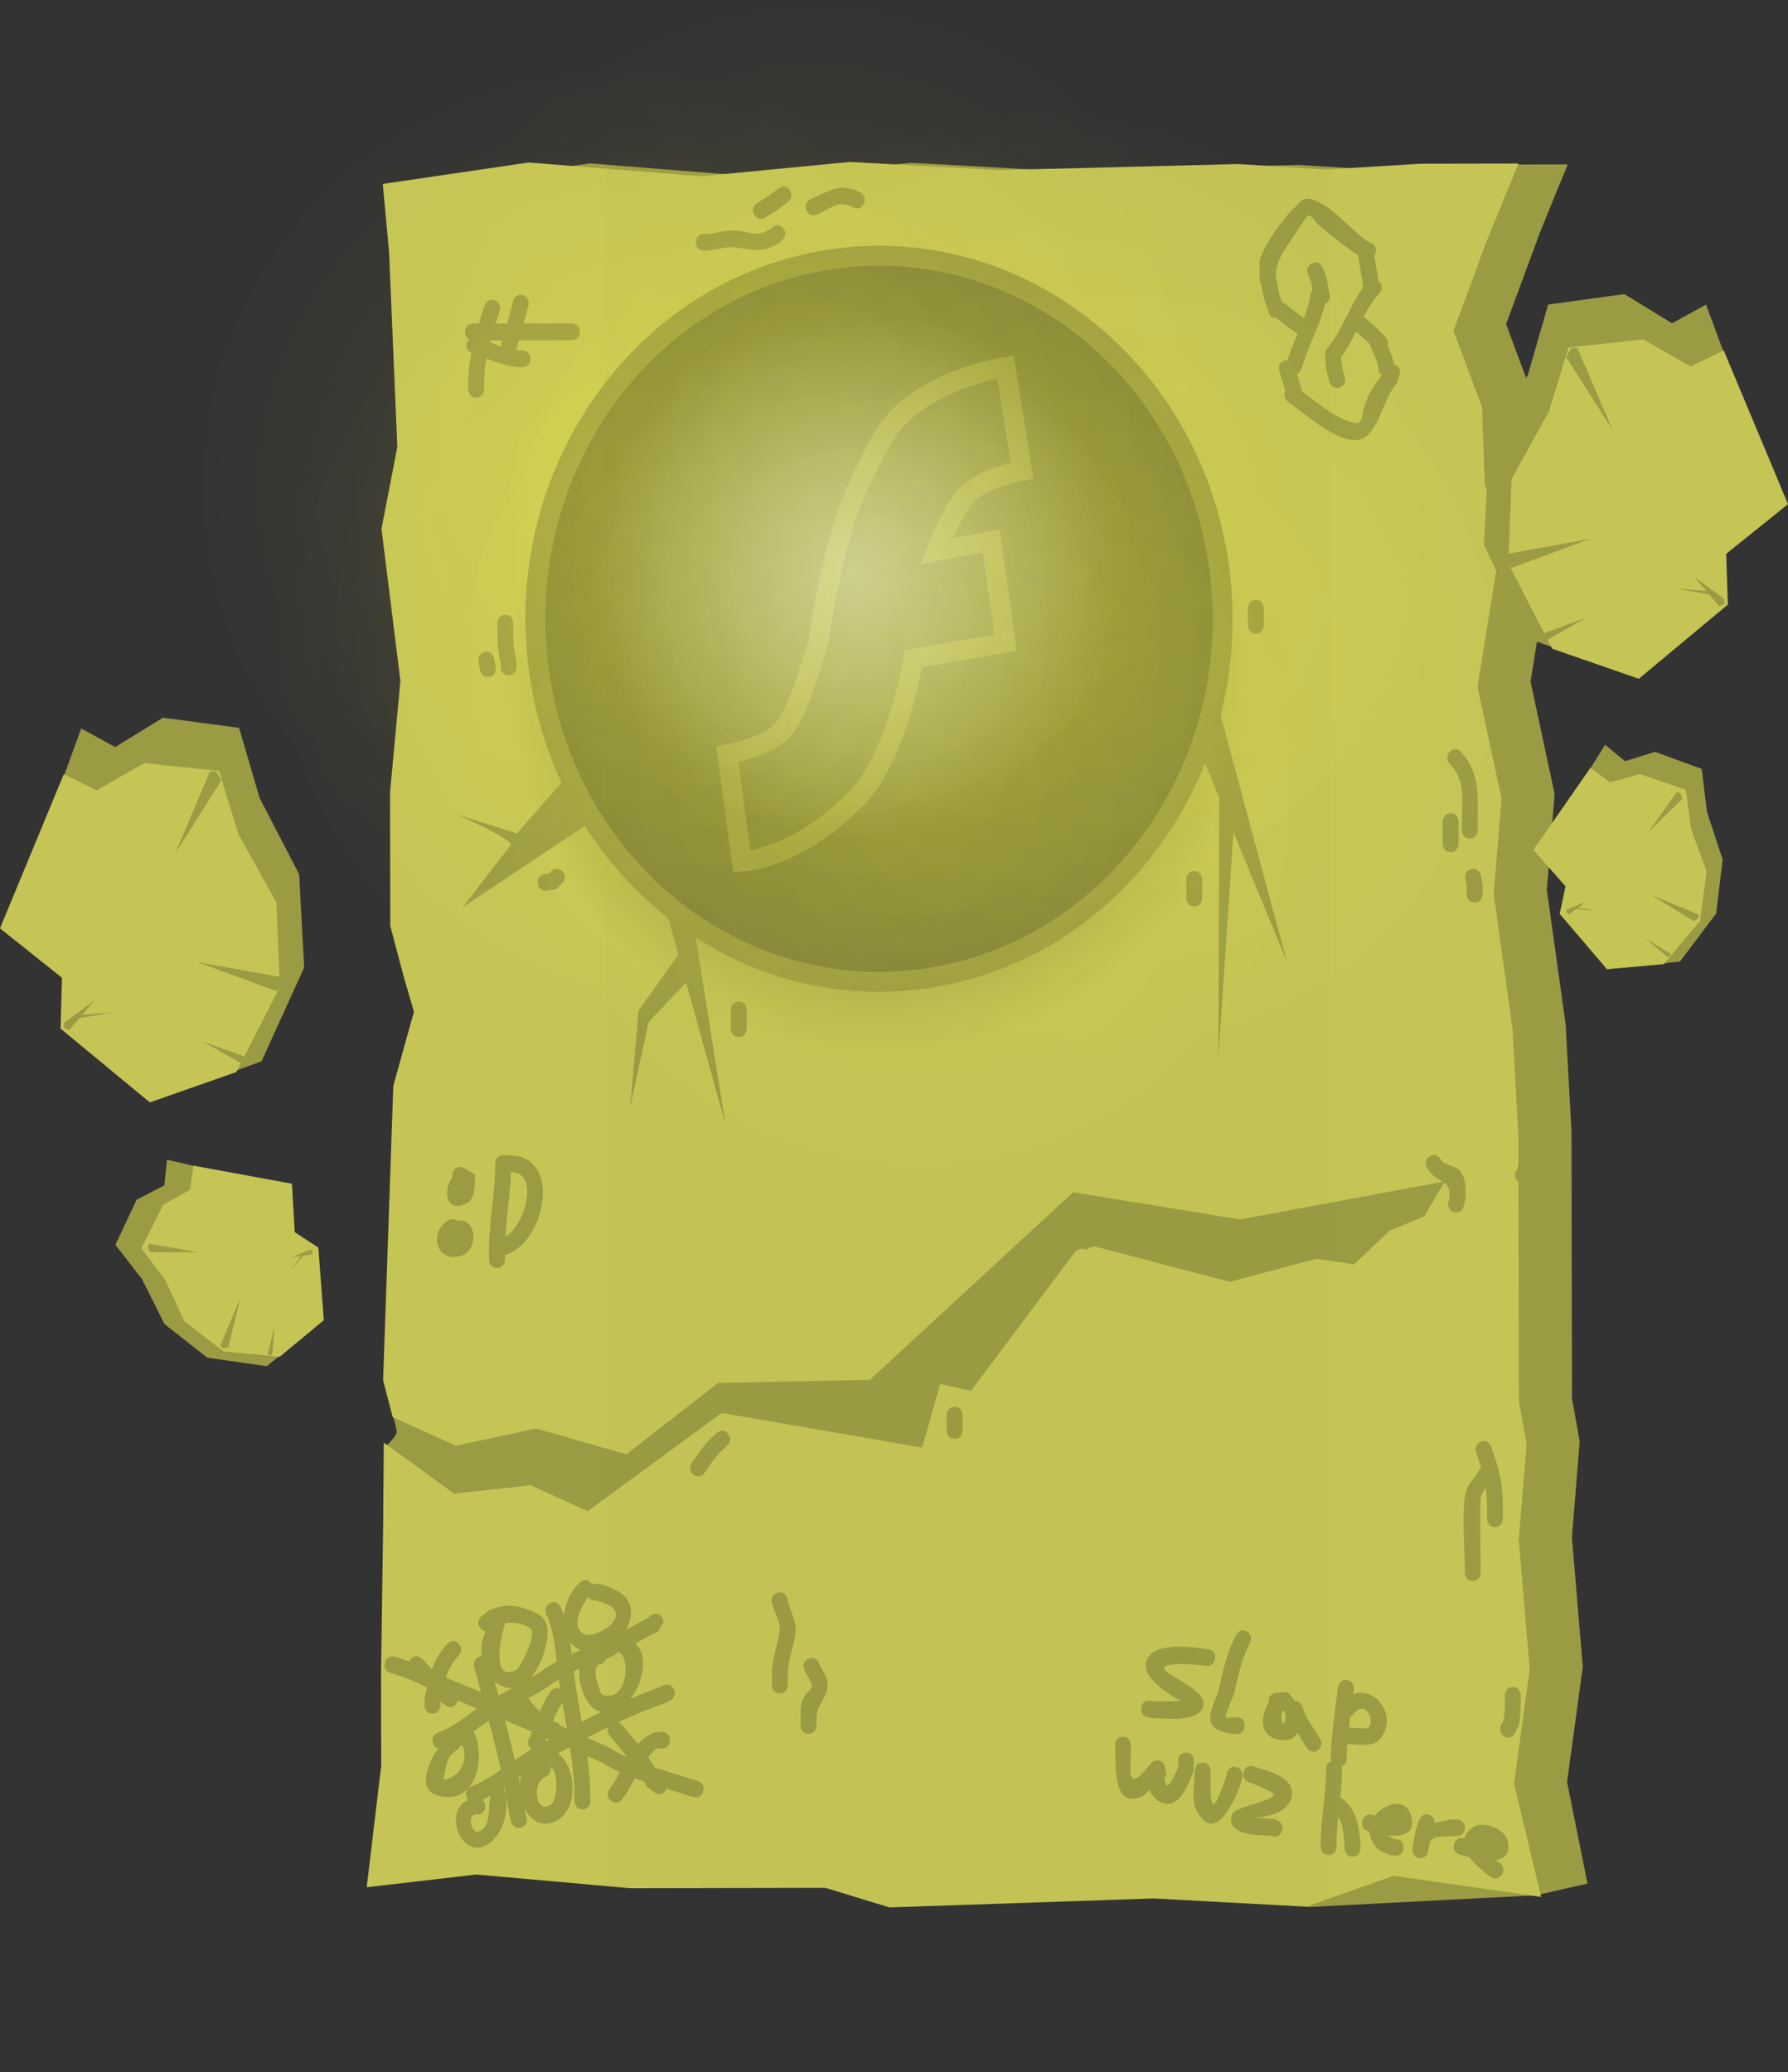 <svg viewBox="0,0,224.427,260.094" height="260.094" width="224.427" xmlns:xlink="http://www.w3.org/1999/xlink" xmlns="http://www.w3.org/2000/svg" version="1.1"><rect x="0" y="0" width="224.427" height="260.094" fill="#333333" stroke="none"/><defs><radialGradient id="color-1" gradientUnits="userSpaceOnUse" r="46.875" cy="131.79" cx="229.079"><stop stop-color="#5c5c29" offset="0"></stop><stop stop-opacity="0" stop-color="#5c5c29" offset="1"></stop></radialGradient><radialGradient id="color-2" gradientUnits="userSpaceOnUse" r="53" cy="117.001" cx="230.159"><stop stop-opacity="0.086" stop-color="#ffff3d" offset="0"></stop><stop stop-opacity="0" stop-color="#ffff3d" offset="1"></stop></radialGradient><radialGradient id="color-3" gradientUnits="userSpaceOnUse" r="53" cy="125.047" cx="205.174"><stop stop-opacity="0.086" stop-color="#ffff3d" offset="0"></stop><stop stop-opacity="0" stop-color="#ffff3d" offset="1"></stop></radialGradient><radialGradient id="color-4" gradientUnits="userSpaceOnUse" r="53" cy="145.994" cx="233.713"><stop stop-opacity="0.086" stop-color="#ffff3d" offset="0"></stop><stop stop-opacity="0" stop-color="#ffff3d" offset="1"></stop></radialGradient><radialGradient id="color-5" gradientUnits="userSpaceOnUse" r="53" cy="130.447" cx="259.184"><stop stop-opacity="0.086" stop-color="#ffff3d" offset="0"></stop><stop stop-opacity="0" stop-color="#ffff3d" offset="1"></stop></radialGradient><radialGradient id="color-6" gradientUnits="userSpaceOnUse" r="53" cy="99.519" cx="220.627"><stop stop-opacity="0.086" stop-color="#ffff3d" offset="0"></stop><stop stop-opacity="0" stop-color="#ffff3d" offset="1"></stop></radialGradient><radialGradient id="color-7" gradientUnits="userSpaceOnUse" r="53" cy="107.565" cx="195.642"><stop stop-opacity="0.086" stop-color="#ffff3d" offset="0"></stop><stop stop-opacity="0" stop-color="#ffff3d" offset="1"></stop></radialGradient><radialGradient id="color-8" gradientUnits="userSpaceOnUse" r="53" cy="128.512" cx="224.181"><stop stop-opacity="0.086" stop-color="#ffff3d" offset="0"></stop><stop stop-opacity="0" stop-color="#ffff3d" offset="1"></stop></radialGradient><radialGradient id="color-9" gradientUnits="userSpaceOnUse" r="53" cy="112.965" cx="249.652"><stop stop-opacity="0.086" stop-color="#ffff3d" offset="0"></stop><stop stop-opacity="0" stop-color="#ffff3d" offset="1"></stop></radialGradient><radialGradient id="color-10" gradientUnits="userSpaceOnUse" r="33.5" cy="118.509" cx="225.662"><stop stop-opacity="0.427" stop-color="#ffffff" offset="0"></stop><stop stop-opacity="0" stop-color="#ffffff" offset="1"></stop></radialGradient></defs><g transform="translate(-118.482,-46.519)"><g stroke-miterlimit="10"><path stroke-linecap="round" stroke-width="0.5" stroke="#9b9b44" fill="#9b9b44" d="M263.513,203.791l17.008,4.473l10.995,-2.935l5.001,0.786l4.742,-4.513l4.497,-1.863l4.237,-7.162l-28.199,5.263l-21.34,-3.494l-25.623,23.719l-18.999,0.388l-11.317,8.854l-11.006,-3.159l-9.996,2.138l-7.006,-3.167l-1.007,-3.885l1.265,-36.746l2.649,-9.544l-1.342,-4.591l-1.678,-6.356l-0.031,-16.605l1.307,-14.135l-2.369,-19.074l1.981,-10.25l-1.046,-24.73l-0.68,-7.418l16.995,-2.505l21.67,1.727l18.663,-1.801l18.669,1.025l29.999,-0.762l11.001,0.686l11.999,-0.729l10.333,-0.019l-3.318,8.132l-4.312,11.667l3.685,9.886l0.352,9.892l2.342,4.589l-3.295,20.498l3.026,14.127l-0.978,12.014l2.365,16.954l0.733,13.424l0.062,33.477l0.968,5.385l-0.978,12.014l1.363,16.25l-1.973,14.489l2.523,12.538l-6.164,1.412l-28.497,1.474l-11.838,-2.271l-32.998,1.121l-8.005,-2.458l-24.667,0.046l-19.337,-1.731l-12.331,1.436l1.641,-13.782l-0.022,-11.659l0.273,-19.226l0.053,-7.45l7.26,5.286l9.748,-1.078l7.506,3.431l16.977,-12.485l25.758,4.457l2.235,-7.954l3.501,0.788l13.467,-18.044"></path><path stroke-linecap="butt" stroke-width="0" stroke="none" fill="#9b9b44" d="M166.961,233.255l-0.134,-5.106c0,0 1.455,-1.392 1.455,-1.881c-0.001,-0.611 -1.37,-5.394 -1.37,-5.394l0.534,-25.889l133.665,-1.186l-6.539,9.051c0,0 -4.302,3.451 -12.429,5.15c-2.925,0.611 -9.695,0.18 -13.558,0.096c-4.804,-0.105 -6.936,-0.121 -12.907,-2.144c-4.497,-1.524 -12.499,20.345 -17.084,19.216c-1.249,-0.308 -1.708,6.315 -2.955,6.02c-9.315,-2.201 -18.521,-4.013 -26.678,-4.991c-2.13,-0.255 -5.275,11.009 -7.237,10.783c-7.194,-0.827 -14.62,0.363 -18.294,-0.099c-8.046,-1.012 -16.469,-3.626 -16.469,-3.626z"></path><path stroke-linecap="round" stroke-width="2.5" stroke="#c5c556" fill="#c5c556" d="M255.838,204.243l17.008,4.459l10.995,-2.926l5.001,0.783l4.742,-4.499l4.497,-1.857l4.237,-7.139l-28.199,5.246l-21.34,-3.482l-25.623,23.642l-18.999,0.387l-11.317,8.825l-11.006,-3.149l-9.996,2.131l-7.006,-3.157l-1.007,-3.872l1.266,-36.627l2.649,-9.513l-1.342,-4.576l-1.678,-6.336l-0.031,-16.552l1.307,-14.089l-2.368,-19.012l1.981,-10.216l-1.046,-24.65l-0.68,-7.394l16.995,-2.497l21.67,1.721l18.663,-1.795l18.669,1.022l29.999,-0.76l11.001,0.684l11.999,-0.726l10.333,-0.019l-3.318,8.106l-4.312,11.629l3.685,9.854l0.352,9.86l2.342,4.574l-3.296,20.432l3.026,14.081l-0.978,11.975l2.365,16.899l0.733,13.381l0.062,33.368l0.968,5.368l-0.978,11.975l1.363,16.197l-1.973,14.442l3.023,12.672l-17.005,-2.434l-10.993,3.894l-19.002,-1.021l-32.998,1.117l-8.005,-2.45l-24.667,0.046l-19.337,-1.725l-12.331,1.431l1.641,-13.737l-0.021,-11.621l0.273,-19.164l0.053,-7.425l7.26,5.269l9.748,-1.074l7.506,3.42l16.977,-12.445l25.758,4.443l2.235,-7.928l3.501,0.786l13.467,-17.985"></path><path stroke-linecap="butt" stroke-width="0" stroke="none" fill="url(#color-1)" d="M275.954,131.704c0.078,42.375 -20.845,76.766 -46.733,76.814c-25.888,0.048 -46.938,-34.265 -47.017,-76.641c-0.078,-42.375 20.845,-76.766 46.733,-76.814c25.888,-0.048 46.938,34.265 47.017,76.641z"></path><g><path stroke-linecap="round" stroke-width="2.5" stroke="#9b9b44" fill="#9b9b44" d="M132.987,141.731l6.216,-3.829l8.316,1.105l2.385,8.137l4.891,9.443l0.602,11.135l-5.009,11.003l-9.809,3.615l-10.502,-9.575l0.073,-7.118l-7.755,-6.834l6.957,-19.065z"></path><path stroke-linecap="round" stroke-width="2.5" stroke="#c5c556" fill="#c5c556" d="M130.68,147.131l6.176,-3.543l8.17,0.853l2.225,7.268l4.673,8.399l0.426,9.99l-5.096,9.966l-9.71,3.411l-10.195,-8.424l0.179,-6.394l-7.532,-6.008l7.134,-17.238z"></path><path stroke-linecap="butt" stroke-width="0" stroke="none" fill="#9b9b44" d="M144.837,143.355l0.787,0.003l0.642,1.113l-5.806,9.203z"></path><path stroke-linecap="butt" stroke-width="0" stroke="none" fill="#9b9b44" d="M153.857,169.173l0.196,0.806l-0.857,0.936l-9.894,-3.621z"></path><path stroke-linecap="butt" stroke-width="0" stroke="none" fill="#9b9b44" d="M149.622,179.288l0.039,0.464l-0.553,0.435l-5.153,-2.943z"></path><path stroke-linecap="butt" stroke-width="0" stroke="none" fill="#9b9b44" d="M130.294,172.121l-3.149,3.71l-0.682,-0.341l0.102,-0.628z"></path><path stroke-linecap="butt" stroke-width="0" stroke="none" fill="#9b9b44" d="M132.623,173.586l-4.918,0.861l0.389,-0.487z"></path></g><g><path stroke-linecap="round" stroke-width="2.5" stroke="#9b9b44" fill="#9b9b44" d="M140.539,193.617l10.886,2.526l0.645,6.109l3.262,2.225l1.019,8.376l-4.762,3.832l-6.599,-0.953l-4.875,-3.845l-2.743,-5.484l-2.945,-3.797l2.14,-4.574l3.718,-1.939z"></path><path stroke-linecap="round" stroke-width="2.5" stroke="#c5c556" fill="#c5c556" d="M143.821,194.289l10.111,1.856l0.34,5.734l2.966,1.941l0.593,7.854l-4.638,3.846l-6.154,-0.579l-4.41,-3.391l-2.337,-5.042l-2.6,-3.44l2.208,-4.419l3.575,-2.01z"></path><path stroke-linecap="butt" stroke-width="0" stroke="none" fill="#9b9b44" d="M143.344,203.683l-6.033,0.024l-0.302,-0.679l0.249,-0.401z"></path><path stroke-linecap="butt" stroke-width="0" stroke="none" fill="#9b9b44" d="M148.639,209.454l-1.496,6.174l-0.698,0.138l-0.304,-0.355z"></path><path stroke-linecap="butt" stroke-width="0" stroke="none" fill="#9b9b44" d="M152.958,212.948l-0.298,3.551l-0.374,0.143l-0.198,-0.167z"></path><path stroke-linecap="butt" stroke-width="0" stroke="none" fill="#9b9b44" d="M157.401,203.361l0.318,0.148l-0.062,0.455l-2.689,0.42z"></path><path stroke-linecap="butt" stroke-width="0" stroke="none" fill="#9b9b44" d="M156.505,203.851l0.345,-0.042l-1.955,2.223z"></path></g><g stroke-width="2.5" stroke="#9b9b44" fill="#818139"><path stroke-linecap="butt" d="M271.406,117.036c3.741,24.851 -12.293,48.197 -35.815,52.145c-23.522,3.948 -45.623,-12.998 -49.364,-37.849c-3.741,-24.851 12.293,-48.197 35.815,-52.145c23.522,-3.948 45.623,12.998 49.364,37.849z"></path><path stroke-linecap="round" d="M221.18,127.174c0,0 1.009,-7.299 2.919,-13.937c1.454,-5.053 3.774,-9.182 5.164,-11.684c4.055,-7.301 15.427,-8.977 15.427,-8.977l2.057,13.013c0,0 -4.451,0.772 -6.683,2.807c-1.873,1.707 -4.051,7.279 -4.051,7.279l6.868,-1.256l1.82,12.742l-11.552,2.042c0,0 -2.105,12.207 -6.894,17.232c-7.595,7.97 -14.657,8.235 -14.657,8.235l-1.831,-13.465c0,0 5.205,-0.925 7.132,-3.236c1.92,-2.304 4.282,-10.795 4.282,-10.795z"></path></g><path stroke-linecap="butt" stroke-width="0" stroke="none" fill="#9b9b44" d="M202.163,161.033l3.336,1.218l4.051,25.429z"></path><path stroke-linecap="butt" stroke-width="0" stroke="none" fill="#9b9b44" d="M204.484,165.172l1.214,3.502l-5.806,6.141l-2.325,10.742l1.078,-12.241z"></path><path stroke-linecap="butt" stroke-width="0" stroke="none" fill="#9b9b44" d="M176.605,160.358c0,0 3.926,-5.176 5.961,-7.725c0.546,-0.683 -6.696,-3.87 -6.696,-3.87l7.491,2.362l6.659,-7.565l3.518,5.519z"></path><g><path stroke-linecap="round" stroke-width="2.5" stroke="#9b9b44" fill="#9b9b44" d="M331.953,86.544l7.027,19.039l-7.73,6.863l0.1,7.118l-10.467,9.614l-9.822,-3.579l-5.05,-10.985l0.561,-11.137l4.856,-9.461l2.355,-8.146l8.312,-1.136l6.23,3.806z"></path><path stroke-linecap="round" stroke-width="2.5" stroke="#c5c556" fill="#c5c556" d="M334.195,92.2l7.198,17.211l-7.509,6.036l0.203,6.393l-10.164,8.461l-9.723,-3.375l-5.133,-9.947l0.389,-9.992l4.642,-8.416l2.199,-7.276l8.167,-0.883l6.189,3.52z"></path><path stroke-linecap="butt" stroke-width="0" stroke="none" fill="#9b9b44" d="M320.896,100.511l-5.84,-9.181l0.638,-1.115l0.787,-0.006z"></path><path stroke-linecap="butt" stroke-width="0" stroke="none" fill="#9b9b44" d="M318.105,114.141l-9.88,3.658l-0.861,-0.933l0.193,-0.807z"></path><path stroke-linecap="butt" stroke-width="0" stroke="none" fill="#9b9b44" d="M317.487,124.093l-5.142,2.962l-0.555,-0.433l0.037,-0.464z"></path><path stroke-linecap="butt" stroke-width="0" stroke="none" fill="#9b9b44" d="M334.869,121.647l0.104,0.628l-0.681,0.343l-3.163,-3.698z"></path><path stroke-linecap="butt" stroke-width="0" stroke="none" fill="#9b9b44" d="M333.337,120.751l0.39,0.486l-4.921,-0.843z"></path></g><g><path stroke-linecap="round" stroke-width="2.5" stroke="#9b9b44" fill="#9b9b44" d="M322.185,143.449l4.004,-1.244l4.741,1.737l0.586,4.769l1.919,5.824l-0.75,6.163l-4.01,5.327l-6.079,0.638l-5.179,-6.661l0.747,-3.877l-3.848,-4.789l5.943,-9.464z"></path><path stroke-linecap="round" stroke-width="2.5" stroke="#c5c556" fill="#c5c556" d="M320.305,146.084l3.953,-1.093l4.681,1.579l0.579,4.273l1.895,5.224l-0.739,5.514l-3.958,4.748l-6.001,0.539l-5.114,-5.99l0.737,-3.467l-3.799,-4.308l5.866,-8.442z"></path><path stroke-linecap="butt" stroke-width="0" stroke="none" fill="#9b9b44" d="M328.936,145.951l0.459,0.109l0.264,0.695l-4.297,4.235z"></path><path stroke-linecap="butt" stroke-width="0" stroke="none" fill="#9b9b44" d="M331.645,161.281l0.034,0.467l-0.593,0.394l-5.413,-3.326z"></path><path stroke-linecap="butt" stroke-width="0" stroke="none" fill="#9b9b44" d="M328.175,166.228l-0.023,0.259l-0.366,0.162l-2.714,-2.31z"></path><path stroke-linecap="butt" stroke-width="0" stroke="none" fill="#9b9b44" d="M317.609,159.68l-2.204,1.597l-0.364,-0.279l0.122,-0.329z"></path><path stroke-linecap="butt" stroke-width="0" stroke="none" fill="#9b9b44" d="M318.823,160.797l-2.954,-0.2l0.275,-0.213z"></path></g><path stroke-linecap="butt" stroke-width="NaN" stroke="none" fill="#9b9b44" d="M269.347,141.409l1.787,-7.187l8.861,32.946z"></path><path stroke-linecap="butt" stroke-width="0" stroke="none" fill="#9b9b44" d="M271.548,141.617l2.01,5.49l-2.141,32.121z"></path><path stroke-linecap="butt" stroke-width="0.5" stroke="none" fill="#9b9b44" d="M176.558,265.597c-0.081,0.02 -0.171,0.033 -0.266,0.029c-0.113,0.233 -0.275,0.376 -0.275,0.376c-0.36,0.311 -0.761,0.575 -1.079,0.934c-0.351,0.396 -0.848,2.985 -0.797,2.976c2.216,-0.387 3.083,-2.384 2.417,-4.316zM173.431,271.888c-2.587,-0.71 -1.318,-3.847 0.015,-5.889c-0.239,-0.073 -0.485,-0.257 -0.618,-0.679c-0.318,-1.002 0.63,-1.338 0.63,-1.338c2.021,-0.711 3.221,-1.873 4.911,-3.024c-0.804,-0.334 -1.611,-0.665 -2.421,-0.995c-0.03,0.102 -0.078,0.209 -0.148,0.321c-0.553,0.88 -1.386,0.296 -1.386,0.296l-0.661,-0.485c-0.002,0.009 -0.003,0.017 -0.005,0.026l0.02,0.427c0,0 0.002,1.056 -0.998,1.058c-1,0.002 -1.002,-1.055 -1.002,-1.055l0.018,-0.841c0.088,-0.468 0.177,-0.923 0.273,-1.368c-0.031,-0.033 -0.063,-0.066 -0.094,-0.099c-1.439,-0.668 -2.874,-1.32 -4.447,-1.73c0,0 -0.971,-0.254 -0.73,-1.28c0.241,-1.025 1.211,-0.771 1.211,-0.771c0.628,0.166 1.235,0.367 1.83,0.59c0.049,-0.104 0.121,-0.21 0.221,-0.316c0.706,-0.748 1.414,-0.003 1.414,-0.003c0.414,0.436 0.828,0.871 1.242,1.307c0.423,-1.147 1.016,-2.214 1.941,-3.214c0,0 0.706,-0.748 1.414,-0.003c0.708,0.746 0.003,1.494 0.003,1.494c-0.808,0.835 -1.289,1.761 -1.619,2.758c0.291,0.127 0.584,0.251 0.881,0.371c1.184,0.479 2.36,0.961 3.533,1.446c-0.285,-1.039 -0.573,-2.082 -0.86,-3.134c0,0 -0.277,-1.015 0.684,-1.307c0.105,-0.032 0.201,-0.048 0.29,-0.052c-0.091,-0.56 -0.097,-1.12 -0.006,-1.638c0.073,-0.412 0.241,-0.956 0.434,-1.511c-0.213,-0.026 -0.444,-0.142 -0.651,-0.432c-0.602,-0.844 0.197,-1.479 0.197,-1.479l1.082,-0.793c0.903,-0.31 1.867,-0.562 2.814,-0.477c1.068,0.096 3.228,0.785 3.899,1.671c1.17,1.545 -0.041,5.378 -1.582,7.327c0.542,-0.321 1.076,-0.657 1.6,-1.018c0.509,-0.351 1.043,-0.675 1.593,-0.979c-0.212,-2.03 -0.453,-4.173 -1.3,-5.907c0,0 -0.449,-0.944 0.445,-1.418c0.894,-0.474 1.343,0.47 1.343,0.47c0.16,0.344 0.302,0.698 0.427,1.06c0.155,-1.555 0.873,-3.155 2.048,-4.164c0,0 0.78,-0.661 1.406,0.162c0.024,0.032 0.046,0.063 0.066,0.094c0.192,-0.068 0.353,-0.069 0.353,-0.069l0.724,0.055c1.095,0.399 2.644,0.851 3.318,1.896c0.766,1.188 0.576,2.578 -0.078,3.769c0.989,-0.438 1.818,-1.015 2.793,-1.449c0.132,-0.248 0.38,-0.481 0.85,-0.482c1,-0.002 1.002,1.055 1.002,1.055l-0.682,1.215c-1.049,0.362 -1.882,0.966 -2.853,1.448c1.671,1.494 1.055,4.874 -0.62,6.93c1.261,-0.538 2.542,-1.043 3.853,-1.509l0.269,-0.154c0,0 0.894,-0.474 1.343,0.47c0.449,0.944 -0.445,1.418 -0.445,1.418l-0.53,0.27c-2.052,0.723 -4.028,1.547 -5.965,2.447c0.253,0.115 0.413,0.311 0.413,0.311c0.668,0.82 1.367,1.62 2.038,2.441c0.906,-1.013 1.959,-1.685 3.201,-1.531c0,0 0.981,0.205 0.787,1.242c-0.194,1.036 -1.175,0.831 -1.175,0.831c-0.386,-0.176 -0.949,0.337 -1.544,1.12c0.287,0.412 0.56,0.834 0.81,1.273c1.562,0.504 3.142,0.95 4.653,1.478l0.727,0.187c0,0 0.971,0.254 0.73,1.28c-0.241,1.025 -1.211,0.771 -1.211,0.771l-0.874,-0.232c-0.834,-0.293 -1.686,-0.561 -2.542,-0.828c-0.034,0.082 -0.081,0.167 -0.142,0.254c-0.598,0.846 -1.4,0.214 -1.4,0.214l-0.963,-0.793c-0.101,-0.194 -0.206,-0.385 -0.313,-0.573c-0.382,-0.129 -0.761,-0.262 -1.139,-0.402c-0.414,0.732 -0.758,1.38 -0.956,1.73l-0.628,0.891c0,0 -0.598,0.846 -1.4,0.214c-0.801,-0.632 -0.203,-1.479 -0.203,-1.479l0.569,-0.802c0.228,-0.404 0.469,-0.857 0.726,-1.33c-0.741,-0.339 -1.463,-0.718 -2.156,-1.152c-0.647,-0.29 -1.294,-0.579 -1.939,-0.867c0.238,1.783 0.399,3.582 0.402,5.423l0,0.211c0,0 0.002,1.056 -0.998,1.058c-1,0.002 -1.002,-1.055 -1.002,-1.055l-0,-0.211c-0.004,-2.169 -0.233,-4.282 -0.548,-6.379c-0.067,-0.03 -0.135,-0.06 -0.202,-0.089c-1.255,0.688 -2.511,1.397 -3.777,2.121c-0.849,0.485 -1.669,1.035 -2.482,1.594c0.295,1.412 0.564,2.837 0.799,4.282l0.185,0.762c0,0 0.244,1.024 -0.725,1.283c-0.97,0.258 -1.214,-0.766 -1.214,-0.766l-0.218,-0.927c-0.181,-1.15 -0.385,-2.286 -0.609,-3.414c-1.11,0.738 -2.242,1.421 -3.456,1.913c0,0 -0.936,0.373 -1.289,-0.616c-0.353,-0.989 0.583,-1.361 0.583,-1.361c1.301,-0.508 2.514,-1.276 3.708,-2.097c-0.458,-2.07 -0.972,-4.118 -1.515,-6.169c-0.099,0.064 -0.198,0.129 -0.296,0.195c-0.561,0.376 -1.08,0.756 -1.592,1.125c1.568,3.277 0.366,9.422 -4.509,8.084zM181.908,250.252c-0.016,0.067 -0.032,0.108 -0.032,0.108c-0.342,0.908 -1.964,7.334 1.323,5.803c0.696,-0.324 2.589,-4.557 1.955,-5.138c-0.827,-0.757 -2.111,-0.917 -3.246,-0.773zM192.322,247.001c-0.968,1.101 -2.385,4.165 -0.24,4.697c1.206,0.299 4.736,-1.657 3.425,-3.293c-0.338,-0.422 -1.744,-0.86 -2.288,-1.052l-0.076,0.057c0,0 -0.533,0.001 -0.821,-0.409zM181.051,259.332c0.564,-0.313 1.133,-0.617 1.702,-0.923c-0.84,0.03 -1.586,-0.317 -2.192,-0.882c0.165,0.603 0.328,1.205 0.491,1.805zM196.028,253.865c-0.18,0.287 -0.466,0.422 -0.466,0.422c-0.41,0.188 -0.774,0.352 -1.086,0.515c-0.104,0.291 -0.344,0.627 -0.897,0.636c-0.436,0.491 -0.497,1.16 -0.078,2.381c0.182,0.53 0.264,1.335 0.781,1.476c3.018,0.821 3.425,-5.027 1.747,-5.43zM190.245,254.113c0.372,-0.173 0.748,-0.342 1.126,-0.508c-0.553,-0.209 -0.992,-0.551 -1.325,-0.986c0.076,0.497 0.14,0.996 0.2,1.494zM193.652,261.301c-1.611,-0.468 -2.603,-3.344 -2.474,-5.33c-0.228,0.106 -0.455,0.214 -0.68,0.324c0.01,0.083 0.02,0.166 0.031,0.248c0.261,2.059 0.625,4.074 0.975,6.085c0.825,-0.428 1.652,-0.844 2.486,-1.249c-0.112,-0.02 -0.225,-0.046 -0.338,-0.079zM195.032,265.906c0.702,0.447 1.438,0.832 2.197,1.174c-0.714,-0.912 -1.466,-1.797 -2.214,-2.715c0,0 -0.418,-0.513 -0.196,-1.071c-0.885,0.43 -1.763,0.874 -2.638,1.331c0.948,0.423 1.899,0.85 2.851,1.281zM184.88,264.702l0.165,-0.343c0.061,-0.162 0.123,-0.326 0.186,-0.493c-1.118,-0.483 -2.236,-0.962 -3.357,-1.437c0.433,1.662 0.847,3.323 1.229,4.996c0.655,-0.452 1.316,-0.888 1.993,-1.275c0.048,-0.027 0.096,-0.055 0.144,-0.082c-0.775,-0.485 -0.36,-1.365 -0.36,-1.365zM183.154,260.563c-0.045,0.024 -0.091,0.049 -0.136,0.073c0.052,0.022 0.104,0.044 0.156,0.066c-0.009,-0.045 -0.017,-0.091 -0.021,-0.139zM187.564,258.831c0,0 0.511,-0.723 1.221,-0.333c-0.06,-0.39 -0.117,-0.782 -0.171,-1.175c-0.269,0.165 -0.533,0.337 -0.79,0.515c-0.988,0.687 -2.014,1.283 -3.051,1.852c0.124,0.104 0.194,0.202 0.194,0.202c0.407,0.575 0.824,1.029 1.272,1.427c0.39,-0.898 0.824,-1.761 1.326,-2.488zM188.059,262.64c0.182,0.021 0.599,0.113 0.801,0.516c0.259,0.114 0.518,0.228 0.778,0.342c-0.188,-1.085 -0.384,-2.171 -0.57,-3.262c-0.449,0.651 -0.835,1.46 -1.18,2.295c0.056,0.036 0.114,0.073 0.171,0.11zM186.912,265.12c0.176,-0.099 0.351,-0.197 0.526,-0.295c-0.12,-0.052 -0.24,-0.105 -0.36,-0.157c-0.056,0.154 -0.112,0.305 -0.167,0.452z"></path><path stroke-linecap="butt" stroke-width="0.5" stroke="none" fill="#9b9b44" d="M178.786,270.891c-0.002,-1.056 0.998,-1.058 0.998,-1.058l1.634,0.236c0.569,1.784 0.809,1.912 0.564,3.921c-0.075,0.611 -0.235,1.218 -0.479,1.777c-0.244,0.56 -0.563,1.097 -0.968,1.54c-3.887,4.257 -7.466,-4.727 -2.147,-5.147c0,0 1,-0.002 1.002,1.055c0.002,1.056 -0.998,1.058 -0.998,1.058c-1.377,-0.275 -0.764,2.519 0.168,2.143c1.806,-0.73 1.017,-3.473 1.594,-4.71l-0.366,0.24c0,0 -1,0.002 -1.002,-1.055z"></path><path stroke-linecap="butt" stroke-width="0.5" stroke="none" fill="#9b9b44" d="M187.569,268.346c0.193,0.819 -0.591,1.176 -0.591,1.176c-1.722,0.542 -1.369,4.65 0.541,3.59c0.982,-0.545 1.125,-4.402 0.05,-4.766zM185.991,267.676c-0.179,-0.882 0.67,-1.183 0.67,-1.183l1.112,-0.247c2.896,0.867 3.667,6.98 0.692,8.728c-3.626,2.13 -6.077,-3.889 -4.07,-6.436c0.383,-0.486 1.036,-0.612 1.596,-0.861z"></path><path stroke-linecap="butt" stroke-width="0.5" stroke="none" fill="#9b9b44" d="M278.646,86.455c-0.904,0.002 -0.992,-0.862 -1.001,-1.027c-0.561,-1.292 -0.718,-2.419 -0.989,-3.833c0,0 -0.198,-1.036 0.782,-1.245c0.98,-0.209 1.178,0.827 1.178,0.827c0.249,1.303 0.337,2.343 0.92,3.536l0.107,0.684c0,0 0.002,1.056 -0.998,1.058z"></path><path stroke-linecap="butt" stroke-width="0.5" stroke="none" fill="#9b9b44" d="M283.006,83.405c0,0 0.045,-0.262 0.214,-0.5l-0.02,-0.106c-0.05,-0.623 -0.234,-1.243 -0.509,-1.796c0,0 -0.449,-0.944 0.445,-1.418c0.894,-0.474 1.343,0.47 1.343,0.47c0.35,0.761 0.607,1.588 0.699,2.428l0.193,1.005c0,0 0.169,0.886 -0.58,1.184c-0.684,2.861 -2.146,5.278 -2.925,8.102l-0.35,0.55c0,0 -0.082,0.087 -0.218,0.172c0.173,0.547 0.334,1.099 0.479,1.655l0.106,0.444c0,0 0.244,1.024 -0.725,1.283c-0.97,0.258 -1.214,-0.766 -1.214,-0.766l-0.095,-0.401c-0.225,-0.865 -0.494,-1.718 -0.782,-2.562c0,0 -0.338,-0.994 0.603,-1.351c0.154,-0.059 0.292,-0.081 0.415,-0.077c0.895,-2.834 2.416,-5.304 2.922,-8.315z"></path><path stroke-linecap="butt" stroke-width="0.5" stroke="none" fill="#9b9b44" d="M291.594,81.88c0.708,0.746 0.003,1.494 0.003,1.494l-0.159,0.166c-1.941,2.267 -2.874,5.446 -4.63,7.813c0.017,0.594 0.09,1.19 0.258,1.754l0.205,0.753c0,0 0.277,1.015 -0.684,1.307c-0.961,0.292 -1.238,-0.723 -1.238,-0.723l-0.198,-0.726c-0.222,-0.804 -0.321,-1.648 -0.343,-2.487c-0.054,-0.233 -0.007,-0.45 0.059,-0.618c0.053,-0.17 0.151,-0.363 0.33,-0.501c1.745,-2.141 2.695,-5.223 4.391,-7.522l-0.085,-0.722c-0.209,-1.201 -0.417,-2.402 -0.609,-3.606c0,0 -0.166,-1.042 0.82,-1.217c0.986,-0.176 1.152,0.866 1.152,0.866c0.191,1.194 0.397,2.385 0.604,3.576l0.038,0.309c0.029,0.026 0.058,0.053 0.086,0.084z"></path><path stroke-linecap="butt" stroke-width="0.5" stroke="none" fill="#9b9b44" d="M292.705,93.804c-0.98,0.209 -1.178,-0.827 -1.178,-0.827l-0.178,-0.955c-0.309,-0.771 -0.629,-1.538 -0.958,-2.299c0,0 -0.416,-0.961 0.494,-1.4c0.91,-0.439 1.325,0.522 1.325,0.522c0.365,0.845 0.714,1.699 1.051,2.557l0.226,1.157c0,0 0.198,1.036 -0.782,1.245z"></path><path stroke-linecap="butt" stroke-width="0.5" stroke="none" fill="#9b9b44" d="M293.481,92.279c0.962,0.288 0.689,1.305 0.689,1.305l-0.452,1.197c-1.79,1.892 -2.224,6.825 -5.01,6.974c-2.684,0.144 -6.501,-3.389 -8.548,-4.81c0,0 -0.833,-0.584 -0.28,-1.465c0.553,-0.88 1.386,-0.296 1.386,-0.296c2.094,1.482 4.87,4.035 7.469,4.457c0.674,0.11 0.823,-1.411 0.919,-1.772c0.517,-1.929 1.311,-3.163 2.646,-4.581l-0.055,-0.283c0,0 0.273,-1.016 1.235,-0.728z"></path><path stroke-linecap="butt" stroke-width="0.5" stroke="none" fill="#9b9b44" d="M287.964,86.38c0.553,-0.88 1.386,-0.296 1.386,-0.296l0.705,0.505c0.842,0.777 1.654,1.426 2.398,2.314c0,0 0.66,0.794 -0.091,1.491c-0.751,0.697 -1.411,-0.097 -1.411,-0.097c-0.673,-0.819 -1.435,-1.403 -2.21,-2.115l-0.497,-0.338c0,0 -0.833,-0.584 -0.28,-1.465z"></path><path stroke-linecap="butt" stroke-width="0.5" stroke="none" fill="#9b9b44" d="M282.993,88.081c-0.445,0.946 -1.341,0.475 -1.341,0.475l-0.508,-0.276c-0.875,-0.614 -1.708,-1.267 -2.549,-1.931c0,0 -0.801,-0.632 -0.203,-1.479c0.598,-0.846 1.4,-0.214 1.4,-0.214c0.811,0.64 1.614,1.272 2.458,1.863l0.293,0.145c0,0 0.895,0.471 0.45,1.417z"></path><path stroke-linecap="butt" stroke-width="0.5" stroke="none" fill="#9b9b44" d="M291.129,78.314c-0.314,1.003 -1.264,0.671 -1.264,0.671l-0.47,-0.184c-1.844,-1.083 -3.711,-2.603 -5.351,-4.002c-0.467,-0.398 -0.763,-1.18 -1.36,-1.247c-0.14,-0.016 -1.347,1.863 -1.47,2.065c-1.294,2.125 -2.632,3.318 -2.627,5.873c0,0 0.002,1.056 -0.998,1.058c-1,0.002 -1.002,-1.055 -1.002,-1.055c-0.001,-0.28 -0.013,-2.244 0.03,-2.389c0.566,-1.884 3.02,-5.367 4.47,-6.632c0.431,-0.376 0.811,-1.003 1.369,-1.02c2.483,-0.076 5.808,4.279 7.908,5.5l0.131,0.027c0,0 0.949,0.332 0.635,1.335z"></path><path stroke-linecap="butt" stroke-width="0.5" stroke="none" fill="#9b9b44" d="M261.737,260.811c0.194,-1.036 1.175,-0.831 1.175,-0.831l0.304,0.085c0.4,-0.001 0.8,-0.002 1.2,-0.002c0.455,-0.001 0.91,0.013 1.364,-0.002c0.012,-0 0.492,-0.073 0.96,-0.084c-0.433,-0.191 -0.907,-0.434 -1.151,-0.602c-1.032,-0.71 -3.744,-2.426 -3.237,-4.27c0.74,-2.688 5.962,-1.828 7.776,-1.595c0,0 0.993,0.129 0.87,1.178c-0.122,1.049 -1.115,0.919 -1.115,0.919c-0.854,-0.112 -1.715,-0.198 -2.576,-0.198c-0.49,-0 -0.983,-0.067 -1.47,-0.006c-4.483,0.557 4.717,2.649 3.62,5.434c-0.756,1.919 -4.761,1.339 -6.237,1.341l-0.696,-0.125c0,0 -0.981,-0.205 -0.787,-1.242z"></path><path stroke-linecap="butt" stroke-width="0.5" stroke="none" fill="#9b9b44" d="M274.722,263.107c0.002,1.056 -0.998,1.058 -0.998,1.058l-0.596,-0.019c-0.871,-0.192 -2.134,-0.306 -2.614,-1.327c-0.526,-1.119 0.679,-3.132 0.926,-4.171c0.597,-2.506 0.96,-4.543 2.183,-6.926c0,0 0.477,-0.928 1.356,-0.424c0.879,0.504 0.402,1.433 0.402,1.433c-1.155,2.244 -1.447,4.043 -1.992,6.393c-0.024,0.102 -1.11,2.588 -1.061,2.805c0.092,0.41 0.796,0.069 1.189,0.145l0.204,-0.021c0,0 1,-0.002 1.002,1.055z"></path><path stroke-linecap="butt" stroke-width="0.5" stroke="none" fill="#9b9b44" d="M284.034,266.056c-0.706,0.748 -1.414,0.003 -1.414,0.003l-0.268,-0.339c-0.314,-0.595 -0.668,-1.155 -1.011,-1.716c-0.401,0.734 -1.192,1.149 -2.482,0.854c-2.408,-0.549 -2.119,-3.061 -1.127,-4.632c-0.186,-0.968 0.74,-1.214 0.74,-1.214l1.528,-0.113c0.39,0.257 0.729,0.654 0.997,1.124c0.744,-0.058 0.978,0.761 0.978,0.761c0.348,1.36 1.447,2.627 2.124,3.907l-0.067,-0.128c0,0 0.708,0.746 0.003,1.494zM279.549,261.162c-0.35,0.466 -0.234,2.039 0.072,1.619c0.397,-0.544 0.266,-1.187 -0.072,-1.619z"></path><path stroke-linecap="butt" stroke-width="0.5" stroke="none" fill="#9b9b44" d="M285.252,279.358c-1,0.002 -1.002,-1.055 -1.002,-1.055l-0,-0.211c-0,-3.193 0.688,-6.309 0.682,-9.51c0,0 -0.001,-0.802 0.66,-1.01c-0.062,-0.2 -0.062,-0.365 -0.062,-0.365l0,-0.805c0.157,-2.718 0.549,-5.41 0.892,-8.108c0,0 0.133,-1.047 1.124,-0.906c0.991,0.141 0.858,1.188 0.858,1.188c-0.026,0.207 -0.053,0.415 -0.08,0.622c2.902,-1.153 5.766,2.936 3.271,5.718c-0.779,0.868 -2.785,0.572 -3.993,0.504c-0.029,0.369 -0.055,0.739 -0.076,1.11l0.003,0.674c0,0 0.001,0.802 -0.66,1.01c0.062,0.2 0.062,0.365 0.062,0.365c0.006,3.201 -0.695,6.322 -0.682,9.51l0,0.211c0,0 0.002,1.056 -0.998,1.058zM290.252,263.351c0.901,-1.11 -0.531,-3.533 -1.88,-1.686c0,0 -0.157,0.19 -0.405,0.304c-0.056,0.454 -0.111,0.909 -0.162,1.364c0.878,0.076 2.28,0.224 2.447,0.019z"></path><path stroke-linecap="butt" stroke-width="0.5" stroke="none" fill="#9b9b44" d="M267.328,266.502c1,-0.002 1.002,1.055 1.002,1.055l-0.069,1.343c-0.496,1.302 -1.443,3.883 -3.074,4.039c-0.986,0.094 -2.114,-0.824 -2.415,-1.781c-0.316,0.362 -0.644,0.704 -1.067,0.88c-3.718,1.546 -3.112,-4.399 -3.274,-6.383c0,0 -0.085,-1.053 0.911,-1.142c0.996,-0.09 1.081,0.963 1.081,0.963c0.163,2.033 -0.824,6.062 1.583,3.479l0.982,-1.145c0.183,-0.215 0.447,-0.35 0.742,-0.35c0.497,-0.001 0.91,0.382 0.989,0.884l0.199,1.144l-0.324,0.063c0.249,1.238 0.343,1.752 1.45,-0.466c0.153,-0.306 0.239,-0.644 0.359,-0.965l-0.073,-0.558c0,0 -0.002,-1.056 0.998,-1.058z"></path><path stroke-linecap="butt" stroke-width="0.5" stroke="none" fill="#9b9b44" d="M273.674,268.317c0.971,0.254 0.73,1.28 0.73,1.28l-0.24,0.982c-0.87,2.309 -3.399,7.79 -5.667,2.82c-0.433,-0.948 -0.063,-3.578 -0.065,-4.576c0,0 -0.002,-1.056 0.998,-1.058c1,-0.002 1.002,1.055 1.002,1.055c0.003,1.785 -0.24,6.6 1.276,2.563c0.199,-0.529 0.398,-1.057 0.597,-1.586l0.157,-0.709c0,0 0.241,-1.025 1.211,-0.771z"></path><path stroke-linecap="butt" stroke-width="0.5" stroke="none" fill="#9b9b44" d="M279.341,276.46c-0.445,0.946 -1.341,0.475 -1.341,0.475l0.176,0.003c-1.056,-0.078 -5.999,0.14 -5.051,-2.644c0.454,-1.333 7.652,-1.928 4.337,-3.135c-0.377,-0.137 -0.719,-0.369 -1.091,-0.522c-0.377,-0.155 -0.768,-0.268 -1.151,-0.402c0,0 -0.949,-0.332 -0.635,-1.335c0.314,-1.003 1.264,-0.671 1.264,-0.671c1.623,0.57 5.734,1.37 4.623,4.23c-0.723,1.862 -3.584,2.172 -4.616,2.21c0.233,0.007 0.584,0.024 1.077,0.058c0.461,0.032 0.922,0.068 1.383,0.102l0.576,0.213c0,0 0.895,0.471 0.45,1.417z"></path><path stroke-linecap="butt" stroke-width="0.5" stroke="none" fill="#9b9b44" d="M288.252,279.563c-1,0.002 -1.002,-1.055 -1.002,-1.055l0.004,-0.423c-0.135,-1.412 -0.168,-3.406 -1.427,-4.056c0,0 -0.858,-0.542 -0.346,-1.449c0.513,-0.907 1.371,-0.365 1.371,-0.365c1.899,1.322 2.165,3.345 2.391,5.656l0.006,0.633c0,0 0.002,1.056 -0.998,1.058z"></path><path stroke-linecap="butt" stroke-width="0.5" stroke="none" fill="#9b9b44" d="M294.65,278.389c0.002,1.056 -0.998,1.058 -0.998,1.058l-0.672,-0.074c-1.125,-0.502 -1.694,-0.539 -2.327,-1.879c-0.172,-0.365 -0.259,-0.727 -0.276,-1.078c-0.092,-0.028 -0.175,-0.055 -0.248,-0.08c0,0 -0.949,-0.332 -0.635,-1.335c0.314,-1.003 1.264,-0.671 1.264,-0.671c0.093,0.033 0.194,0.062 0.301,0.086c1.262,-1.623 3.885,-2.241 4.524,-0.085c0.707,2.387 -1.134,2.738 -2.92,2.557c0.316,0.265 0.781,0.415 1.056,0.521l-0.072,-0.075c0,0 1,-0.002 1.002,1.055z"></path><path stroke-linecap="butt" stroke-width="0.5" stroke="none" fill="#9b9b44" d="M302.346,275.945c0.002,1.056 -0.998,1.058 -0.998,1.058l-0.501,-0.004c-0.699,0.074 -2.05,-0.135 -2.645,0.387c-0.09,0.079 -0.175,0.164 -0.255,0.254c-0.005,0.029 -0.01,0.058 -0.015,0.087l-0.02,0.12l0.017,0.004l-0.194,1.038c-0.083,0.494 -0.491,0.869 -0.983,0.87c-0.552,0.001 -1.001,-0.471 -1.002,-1.055c-0,-0.072 0.006,-0.142 0.019,-0.21l0.194,-1.142c0.026,-0.149 0.054,-0.297 0.085,-0.445c-0.014,-0.1 0.01,-0.198 0.064,-0.294c0.131,-0.573 0.298,-1.137 0.502,-1.684c0,0 0.37,-0.982 1.299,-0.591c0.573,0.241 0.652,0.707 0.629,1.028c0.876,-0.258 1.733,-0.43 2.102,-0.47l0.699,-0.007c0,0 1,-0.002 1.002,1.055z"></path><path stroke-linecap="butt" stroke-width="0.5" stroke="none" fill="#9b9b44" d="M306.989,281.805c-0.553,0.88 -1.386,0.296 -1.386,0.296l-0.346,-0.245c-0.676,-0.535 -1.667,-1.329 -2.338,-2.232c-0.48,-0.12 -0.908,-0.243 -1.23,-0.334c0,0 -0.965,-0.276 -0.704,-1.296c0.261,-1.02 1.227,-0.744 1.227,-0.744c0.017,0.005 0.035,0.01 0.054,0.014c0.136,-0.468 0.464,-0.932 1.055,-1.375c1.176,-0.882 3.98,0.093 4.365,1.576c0.444,1.712 -0.315,2.368 -1.459,2.524c0.121,0.093 0.204,0.156 0.228,0.174l0.255,0.177c0,0 0.833,0.584 0.28,1.465z"></path><path stroke-linecap="butt" stroke-width="0.5" stroke="none" fill="#9b9b44" d="M185.055,91.558c0.002,1.056 -0.998,1.058 -0.998,1.058l-0.2,0c-1.454,-0.018 -2.907,-0.56 -4.331,-1.096c-0.173,0.94 -0.276,1.878 -0.265,2.795l0.002,1.056c0,0 0.002,1.056 -0.998,1.058c-1,0.002 -1.002,-1.055 -1.002,-1.055l-0.002,-1.056c0.007,-1.155 0.153,-2.32 0.382,-3.478c-0.249,-0.123 -0.769,-0.481 -0.549,-1.262c0.058,-0.207 0.144,-0.358 0.245,-0.469c-0.246,-0.134 -0.489,-0.397 -0.49,-0.917c-0.002,-1.056 0.998,-1.058 0.998,-1.058c0.251,-0 0.501,-0.001 0.752,-0.001c0.228,-0.756 0.465,-1.503 0.695,-2.237c0,0 0.314,-1.003 1.264,-0.671c0.949,0.332 0.635,1.335 0.635,1.335c-0.161,0.512 -0.329,1.036 -0.498,1.569c0.474,-0.001 0.947,-0.002 1.421,-0.003c0.267,-0.923 0.534,-1.846 0.755,-2.793c0,0 0.241,-1.025 1.211,-0.771c0.971,0.254 0.73,1.28 0.73,1.28c-0.182,0.772 -0.393,1.528 -0.61,2.28c1.881,-0.003 3.763,-0.007 5.644,-0.01l0.4,-0.001c0,0 1,-0.002 1.002,1.055c0.002,1.056 -0.998,1.058 -0.998,1.058c-2.143,0.004 -4.4,0.008 -6.649,0.012c-0.111,0.411 -0.217,0.824 -0.314,1.242c0.191,0.02 0.38,0.029 0.565,0.025l0.2,-0c0,0 1,-0.002 1.002,1.055zM181.527,89.24c-0.491,0.001 -0.981,0.002 -1.466,0.003c-0.022,0.08 -0.044,0.161 -0.066,0.242c0.442,0.176 0.894,0.355 1.346,0.513c0.059,-0.254 0.121,-0.506 0.186,-0.757z"></path><path stroke-linecap="butt" stroke-width="0.5" stroke="none" fill="#9b9b44" d="M302.966,151.771c-1,0.002 -1.002,-1.055 -1.002,-1.055l-0.001,-0.635c-0.001,-2.781 0.587,-5.577 -1.521,-7.701c0,0 -0.708,-0.746 -0.003,-1.494c0.706,-0.748 1.414,-0.003 1.414,-0.003c2.492,2.704 2.103,5.701 2.11,9.196l0.001,0.633c0,0 0.002,1.056 -0.998,1.058z"></path><path stroke-linecap="butt" stroke-width="0.5" stroke="none" fill="#9b9b44" d="M303.581,159.799c-1,0.002 -1.002,-1.055 -1.002,-1.055l0.003,-0.952c-0.062,-0.318 -0.125,-0.635 -0.187,-0.953c0,0 -0.198,-1.036 0.782,-1.245c0.98,-0.209 1.178,0.827 1.178,0.827c0.072,0.386 0.144,0.773 0.217,1.159l0.007,1.161c0,0 0.002,1.056 -0.998,1.058z"></path><path stroke-linecap="butt" stroke-width="0.5" stroke="none" fill="#9b9b44" d="M300.569,153.466c-1,0.002 -1.002,-1.055 -1.002,-1.055c-0.001,-0.775 -0.004,-1.972 -0.005,-2.747c0,0 -0.002,-1.056 0.998,-1.058c1,-0.002 1.002,1.055 1.002,1.055c0.001,0.775 0.003,1.55 0.004,2.324l0.001,0.423c0,0 0.002,1.056 -0.998,1.058z"></path><path stroke-linecap="butt" stroke-width="0.5" stroke="none" fill="#9b9b44" d="M301.01,198.652c-0.971,-0.254 -0.73,-1.28 -0.73,-1.28l0.169,-0.589c0.022,-2.531 -1.539,-1.529 -2.864,-3.677c0,0 -0.516,-0.905 0.34,-1.45c0.856,-0.545 1.373,0.36 1.373,0.36c0.429,0.87 1.812,0.714 2.423,1.453c0.83,1.004 0.717,2.157 0.728,3.311l-0.228,1.102c0,0 -0.241,1.025 -1.211,0.771z"></path><path stroke-linecap="butt" stroke-width="0.5" stroke="none" fill="#9b9b44" d="M308.644,194.02c-0.001,-0.408 0.218,-0.763 0.539,-0.94c-0.09,-0.158 -0.141,-0.343 -0.142,-0.54c-0.001,-0.583 0.446,-1.057 0.998,-1.058c0.552,-0.001 1.001,0.471 1.002,1.055c0.001,0.408 -0.218,0.763 -0.539,0.94c0.09,0.158 0.141,0.343 0.142,0.54c0.001,0.583 -0.446,1.057 -0.998,1.058c-0.552,0.001 -1.001,-0.471 -1.002,-1.055z"></path><path stroke-linecap="butt" stroke-width="0.5" stroke="none" fill="#9b9b44" d="M303.338,244.953c-1,0.002 -1.002,-1.055 -1.002,-1.055l-0,-0.212c-0.001,-2.82 -0.329,-6.389 -0.015,-9.151c0.191,-1.686 1.192,-2.318 1.934,-3.651c0,0 0.049,-0.087 0.143,-0.191c-0.178,-0.579 -0.387,-1.184 -0.625,-1.852c0,0 -0.353,-0.989 0.583,-1.361c0.936,-0.373 1.289,0.616 1.289,0.616c0.937,2.624 1.472,4.53 1.477,7.341l0.003,1.69c0,0 0.002,1.056 -0.998,1.058c-1,0.002 -1.002,-1.055 -1.002,-1.055l-0.003,-1.69c-0.001,-0.799 -0.048,-1.504 -0.138,-2.167c-0.351,0.464 -0.652,0.948 -0.666,1.389c-0.092,2.909 0.013,6.075 0.019,9.021l0,0.211c0,0 0.002,1.056 -0.998,1.058z"></path><path stroke-linecap="butt" stroke-width="0.5" stroke="none" fill="#9b9b44" d="M307.327,264.485c-0.895,-0.471 -0.45,-1.417 -0.45,-1.417l0.313,-0.58c0.209,-1.088 0.177,-2.061 0.175,-3.174c0,0 -0.002,-1.056 0.998,-1.058c1,-0.002 1.002,1.055 1.002,1.055c0.002,1.25 0.012,2.359 -0.213,3.588l-0.484,1.111c0,0 -0.445,0.946 -1.341,0.475z"></path><path stroke-linecap="butt" stroke-width="0.5" stroke="none" fill="#9b9b44" d="M209.811,226.418c0.708,0.746 0.003,1.494 0.003,1.494l-0.307,0.31c-1.164,0.921 -1.738,1.96 -2.594,3.174c0,0 -0.598,0.846 -1.4,0.214c-0.801,-0.632 -0.203,-1.479 -0.203,-1.479c0.97,-1.368 1.677,-2.545 2.993,-3.598l0.093,-0.113c0,0 0.706,-0.748 1.414,-0.003z"></path><path stroke-linecap="butt" stroke-width="0.5" stroke="none" fill="#9b9b44" d="M238.305,227.113c-1,0.002 -1.002,-1.055 -1.002,-1.055c-0.001,-0.493 -0.003,-1.409 -0.004,-1.902c0,0 -0.002,-1.056 0.998,-1.058c1,-0.002 1.002,1.055 1.002,1.055c0.001,0.493 0.002,0.986 0.003,1.479l0.001,0.423c0,0 0.002,1.056 -0.998,1.058z"></path><path stroke-linecap="butt" stroke-width="0.5" stroke="none" fill="#9b9b44" d="M175.833,199.714c2.679,-0.322 2.716,3.814 0.459,4.454c-3.111,0.882 -4.077,-3.146 -1.41,-4.542c0,0 0.53,-0.225 0.95,0.088z"></path><path stroke-linecap="butt" stroke-width="0.5" stroke="none" fill="#9b9b44" d="M175.245,194.286c-0.034,-0.173 -0.022,-0.38 0.07,-0.623c0.37,-0.982 1.299,-0.591 1.299,-0.591l1.51,0.898c-0.05,0.799 0.048,2.954 -0.912,3.493c-2.744,1.539 -3.207,-1.56 -1.966,-3.177z"></path><path stroke-linecap="butt" stroke-width="0.5" stroke="none" fill="#9b9b44" d="M182.24,191.507l0.2,-0c6.81,0.193 4.359,11.162 -0.577,12.539l0.001,0.562c0,0 0.002,1.056 -0.998,1.058c-1,0.002 -1.002,-1.055 -1.002,-1.055l-0.002,-1.056c-0,-0.113 0,-0.226 0.002,-0.338c-0.002,-0.027 -0.002,-0.055 -0.002,-0.084c-0,-0.048 0.002,-0.093 0.006,-0.137c0.066,-3.496 0.781,-6.902 0.775,-10.43c0,0 -0.002,-1.056 0.998,-1.058c0.122,-0 0.23,0.015 0.324,0.043c0.156,-0.044 0.276,-0.044 0.276,-0.044zM181.915,201.756c2.562,-1.538 4.279,-8.125 0.708,-8.141c-0.097,2.742 -0.551,5.424 -0.708,8.141z"></path><path stroke-linecap="butt" stroke-width="0.5" stroke="none" fill="#9b9b44" d="M216.364,259.059c-1,0.002 -1.002,-1.055 -1.002,-1.055l-0.002,-1.268c-0.004,-2.083 0.762,-3.652 0.994,-5.592c0.122,-1.021 -0.785,-2.437 -0.991,-3.498c0,0 -0.198,-1.036 0.782,-1.245c0.98,-0.209 1.178,0.827 1.178,0.827c0.251,1.337 1.132,2.718 1.023,4.105c-0.148,1.878 -0.99,3.4 -0.986,5.399l0.002,1.268c0,0 0.002,1.056 -0.998,1.058z"></path><path stroke-linecap="butt" stroke-width="0.5" stroke="none" fill="#9b9b44" d="M219.974,264.124c-1,0.002 -1.002,-1.055 -1.002,-1.055l-0.002,-0.845c0.015,-1.39 -0.147,-1.597 0.531,-2.857c0.262,-0.487 1.049,-0.873 0.876,-1.402c-0.221,-0.676 -0.692,-1.236 -0.947,-1.899c0,0 -0.373,-0.98 0.555,-1.374c0.928,-0.394 1.301,0.586 1.301,0.586c0.301,0.799 0.944,1.472 1.061,2.323c0.256,1.865 -1.412,2.751 -1.377,4.62l0.002,0.845c0,0 0.002,1.056 -0.998,1.058z"></path><path stroke-linecap="butt" stroke-width="0.5" stroke="none" fill="#9b9b44" d="M211.212,176.663c-1,0.002 -1.002,-1.055 -1.002,-1.055c-0.001,-0.704 -0.003,-1.62 -0.004,-2.324c0,0 -0.002,-1.056 0.998,-1.058c1,-0.002 1.002,1.055 1.002,1.055c0.001,0.704 0.003,1.409 0.004,2.113l0,0.211c0,0 0.002,1.056 -0.998,1.058z"></path><path stroke-linecap="butt" stroke-width="0.5" stroke="none" fill="#9b9b44" d="M187.512,156.101c0.117,-0.2 0.552,-0.813 1.309,-0.415c0.895,0.471 0.45,1.417 0.45,1.417l-0.928,0.994c-0.4,0.071 -0.8,0.142 -1.2,0.214c0,0 -0.986,0.176 -1.152,-0.866c-0.166,-1.042 0.82,-1.217 0.82,-1.217c0.234,-0.042 0.468,-0.083 0.702,-0.125z"></path><path stroke-linecap="butt" stroke-width="0.5" stroke="none" fill="#9b9b44" d="M268.382,160.287c-1,0.002 -1.002,-1.055 -1.002,-1.055c-0.001,-0.423 -0.004,-1.902 -0.004,-2.324c0,0 -0.002,-1.056 0.998,-1.058c1,-0.002 1.002,1.055 1.002,1.055c0.001,0.423 0.002,0.845 0.002,1.268l0.002,1.056c0,0 0.002,1.056 -0.998,1.058z"></path><path stroke-linecap="butt" stroke-width="0.5" stroke="none" fill="#9b9b44" d="M182.328,131.287c-1,0.002 -1.002,-1.055 -1.002,-1.055l0.038,-0.344c-0.471,-1.768 -0.445,-3.332 -0.448,-5.149c0,0 -0.002,-1.056 0.998,-1.058c1,-0.002 1.002,1.055 1.002,1.055c0.003,1.612 -0.066,3.012 0.37,4.569l0.04,0.924c0,0 0.002,1.056 -0.998,1.058z"></path><path stroke-linecap="butt" stroke-width="0.5" stroke="none" fill="#9b9b44" d="M179.925,131.482c-0.98,0.209 -1.178,-0.827 -1.178,-0.827l-0.202,-1.056c0,0 -0.198,-1.036 0.782,-1.245c0.98,-0.209 1.178,0.827 1.178,0.827l0.202,1.056c0,0 0.198,1.036 -0.782,1.245z"></path><path stroke-linecap="butt" stroke-width="0.5" stroke="none" fill="#9b9b44" d="M276.119,126.043c-1,0.002 -1.002,-1.055 -1.002,-1.055c-0.001,-0.352 -0.003,-1.761 -0.004,-2.113c0,0 -0.002,-1.056 0.998,-1.058c1,-0.002 1.002,1.055 1.002,1.055c0.001,0.352 0.001,0.704 0.002,1.056l0.002,1.056c0,0 0.002,1.056 -0.998,1.058z"></path><path stroke-linecap="butt" stroke-width="0.5" stroke="none" fill="#9b9b44" d="M216.732,75.116c0.708,0.746 0.003,1.494 0.003,1.494l-0.392,0.371c-2.216,1.39 -3.278,0.872 -5.605,0.579c-1.099,-0.138 -2.711,0.432 -3.908,0.434c0,0 -1,0.002 -1.002,-1.055c-0.002,-1.056 0.998,-1.058 0.998,-1.058c1.301,-0.002 2.851,-0.537 4.091,-0.426c1.938,0.174 2.527,0.926 4.394,-0.285l0.007,-0.052c0,0 0.706,-0.748 1.414,-0.003z"></path><path stroke-linecap="butt" stroke-width="0.5" stroke="none" fill="#9b9b44" d="M226.914,72.091c-0.445,0.946 -1.341,0.475 -1.341,0.475l-0.325,-0.175c-1.66,-0.74 -2.64,0.418 -4.276,1.073c0,0 -0.936,0.373 -1.289,-0.616c-0.353,-0.989 0.583,-1.361 0.583,-1.361c2.222,-0.88 3.35,-2.014 5.721,-1.059l0.476,0.246c0,0 0.895,0.471 0.45,1.417z"></path><path stroke-linecap="butt" stroke-width="0.5" stroke="none" fill="#9b9b44" d="M217.63,70.388c0.583,0.859 -0.23,1.474 -0.23,1.474l-1.44,1.089c-0.481,0.292 -0.961,0.584 -1.442,0.876c0,0 -0.867,0.526 -1.365,-0.391c-0.498,-0.916 0.369,-1.442 0.369,-1.442c0.452,-0.273 0.903,-0.547 1.355,-0.82l1.356,-1.029c0,0 0.813,-0.616 1.395,0.243z"></path><path stroke-linecap="butt" stroke-width="0" stroke="none" fill="#000000" fill-opacity="0.01" d="M194.409,306.613v-253.225h91.182v253.225z"></path><g stroke-linecap="butt" stroke="none"><g><path stroke-width="NaN" fill="url(#color-2)" d="M177.159,117.099c-0.054,-29.271 23.631,-53.044 52.902,-53.098c29.271,-0.054 53.044,23.631 53.098,52.902c0.054,29.271 -23.631,53.044 -52.902,53.098c-29.271,0.054 -53.044,-23.631 -53.098,-52.902z"></path><path stroke-width="NaN" fill="url(#color-3)" d="M152.174,125.145c-0.054,-29.271 23.631,-53.044 52.902,-53.098c29.271,-0.054 53.044,23.631 53.098,52.902c0.054,29.271 -23.631,53.044 -52.902,53.098c-29.271,0.054 -53.044,-23.631 -53.098,-52.902z"></path><path stroke-width="NaN" fill="url(#color-4)" d="M180.713,146.092c-0.054,-29.271 23.631,-53.044 52.902,-53.098c29.271,-0.054 53.044,23.631 53.098,52.902c0.054,29.271 -23.631,53.044 -52.902,53.098c-29.271,0.054 -53.044,-23.631 -53.098,-52.902z"></path><path stroke-width="NaN" fill="url(#color-5)" d="M206.184,130.545c-0.054,-29.271 23.631,-53.044 52.902,-53.098c29.271,-0.054 53.044,23.631 53.098,52.902c0.054,29.271 -23.631,53.044 -52.902,53.098c-29.271,0.054 -53.044,-23.631 -53.098,-52.902z"></path><path stroke-width="NaN" fill="url(#color-6)" d="M167.627,99.616c-0.054,-29.271 23.631,-53.044 52.902,-53.098c29.271,-0.054 53.044,23.631 53.098,52.902c0.054,29.271 -23.631,53.044 -52.902,53.098c-29.271,0.054 -53.044,-23.631 -53.098,-52.902z"></path><path stroke-width="NaN" fill="url(#color-7)" d="M142.642,107.663c-0.054,-29.271 23.631,-53.044 52.902,-53.098c29.271,-0.054 53.044,23.631 53.098,52.902c0.054,29.271 -23.631,53.044 -52.902,53.098c-29.271,0.054 -53.044,-23.631 -53.098,-52.902z"></path><path stroke-width="NaN" fill="url(#color-8)" d="M171.181,128.61c-0.054,-29.271 23.631,-53.044 52.902,-53.098c29.271,-0.054 53.044,23.631 53.098,52.902c0.054,29.271 -23.631,53.044 -52.902,53.098c-29.271,0.054 -53.044,-23.631 -53.098,-52.902z"></path><path stroke-width="NaN" fill="url(#color-9)" d="M196.652,113.063c-0.054,-29.271 23.631,-53.044 52.902,-53.098c29.271,-0.054 53.044,23.631 53.098,52.902c0.054,29.271 -23.631,53.044 -52.902,53.098c-29.271,0.054 -53.044,-23.631 -53.098,-52.902z"></path></g><path stroke-width="NaN" fill="url(#color-10)" d="M192.162,118.571c-0.034,-18.502 14.937,-33.528 33.438,-33.562c18.502,-0.034 33.528,14.937 33.562,33.438c0.034,18.502 -14.937,33.528 -33.438,33.562c-18.502,0.034 -33.528,-14.937 -33.562,-33.438z"></path></g></g></g></svg><!--rotationCenter:121.51849036447166:133.48142565850628-->